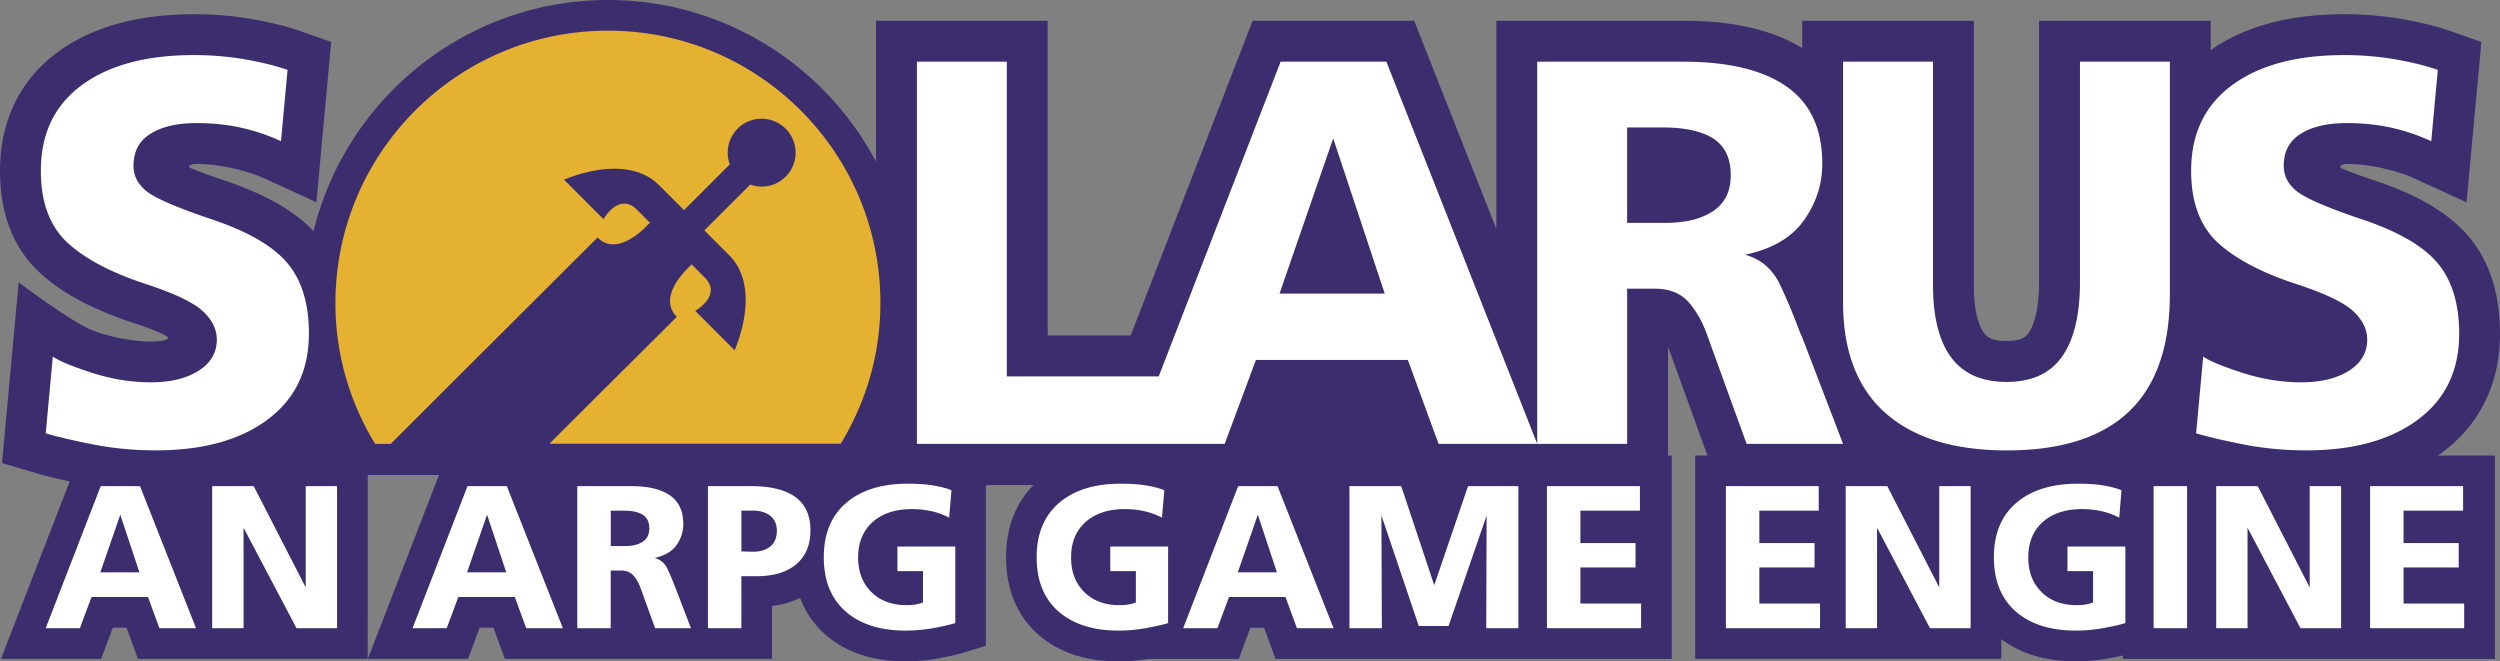 <svg version="1.1" viewBox="0 0 324.601 85.871" xmlns="http://www.w3.org/2000/svg">
 <rect x="0" y="0" width="324.601" height="85.871" fill="#808080" stroke="none"/>
 <path d="M316.532 59.144c.189-.131.378-.262.56-.393 4.912-3.646 7.509-8.987 7.509-15.434 0-5.232-1.397-9.511-4.162-12.719-2.583-2.998-6.644-5.37-12.407-7.262a73.88 73.88 0 0 1-3.988-1.463c-.429-.175-.058-.582.662-.582 1.681 0 3.238.233 4.635.546 1.412.32 2.794.713 4.111 1.317l6.804 3.114.691-7.451.859-9.256.378-4.111-3.893-1.375c-1.746-.619-3.806-1.135-6.294-1.579a44.359 44.359 0 0 0-7.648-.648c-7.087 0-12.909 1.572-17.311 4.664V2.7H264.75v33.923c0 4.068-.844 5.887-1.353 6.607-.233.342-.728 1.041-2.882 1.041s-2.678-.706-2.925-1.048c-.837-1.142-1.303-3.34-1.303-6.171V2.7h-22.288v3.536c-3.915-2.372-8.965-3.536-15.397-3.536h-24.318v27.025L183.618 2.7H162.64l-15.827 40.858h-10.784V2.7H113.74v18.279C107.126 8.514 94.014 0 78.944 0 60.461 0 44.926 12.807 40.713 30.009c-2.598-2.721-6.491-4.904-11.868-6.673a74.768 74.768 0 0 1-4.024-1.477c-.407-.167-.233-.349-.233-.349s.211-.226.931-.226c1.688 0 3.245.24 4.635.553 1.433.32 2.78.699 4.126 1.31l6.804 3.107 1.914-20.811-3.893-1.368c-1.754-.626-3.813-1.135-6.294-1.579a44.364 44.364 0 0 0-7.64-.648c-7.306 0-13.265 1.666-17.719 4.948C2.576 10.406 0 15.725 0 22.172c0 5.596 1.732 10.042 5.145 13.214 2.903 2.692 6.978 4.861 12.458 6.636 2.707.902 4.33 1.623 4.22 1.892-.109.277-1.142.429-2.212.429-2.001 0-4.824-.415-7.509-1.412-2.685-.997-9.678-6.272-9.678-6.272L.262 60.126l4.184 1.237c1.303.386 2.823.764 4.606 1.142L.124 85.551h13.011l1.514-4.053h1.783l1.477 4.053h29.834V61.676h9.256l-.007.015-9.234 23.86h13.011l1.506-4.053h1.79l1.484 4.053h34.695v-6.876c1.339-.167 2.554-.517 3.646-1.041.837 2.198 2.103 3.726 3.245 4.73 2.62 2.321 6.134 3.5 10.456 3.5 1.448 0 2.918-.138 4.366-.4 1.39-.255 2.416-.495 3.238-.749l2.809-.866V62.986l6.185-.007c-1.761 1.783-3.558 4.744-3.558 9.387 0 5.232 2.263 8.332 4.162 10.005 2.62 2.321 6.134 3.5 10.456 3.5a23.88 23.88 0 0 0 3.806-.313h11.788l1.506-4.053h1.783l1.484 4.053h51.453V59.151h-.488V45.02l5.115 14.124h-1.586v26.407h39.737V82.99c2.532 1.899 5.77 2.874 9.671 2.874a24.36 24.36 0 0 0 4.366-.4 48.86 48.86 0 0 0 1.761-.357v.451h48.295V59.144h-7.408z" fill="#3c2d6e"/>
 <path d="m25.17 7.152c-6.178 0-11.031 1.304-14.568 3.916-3.537 2.612-5.297 6.309-5.297 11.104 0 4.082 1.15 7.19 3.449 9.33 2.299 2.132 5.799 3.966 10.5 5.479 3.558 1.186 5.928 2.336 7.115 3.449 1.187 1.113 1.783 2.335 1.783 3.666 0 1.703-0.8 3.056-2.387 4.053-1.594 0.997-3.646 1.492-6.156 1.492-2.569 0-5.128-0.415-7.689-1.244-2.561-0.83-4.252-1.527-5.059-2.102l-0.924 9.969c1.608 0.473 3.698 0.961 6.266 1.463 2.561 0.495 5.247 0.748 8.049 0.748 6.069 0 10.899-1.324 14.479-3.988 3.58-2.656 5.377-6.381 5.377-11.176 8e-3 -3.936-0.953-7.014-2.881-9.248-1.921-2.234-5.282-4.127-10.07-5.699-4.322-1.47-7.045-2.655-8.158-3.557s-1.666-1.995-1.666-3.275c0-1.848 0.728-3.238 2.205-4.162 1.47-0.924 3.465-1.389 5.982-1.389 2.088 0 4.024 0.204 5.807 0.604 1.783 0.4 3.499 0.982 5.158 1.746l0.852-9.256c-1.47-0.524-3.282-0.969-5.443-1.354a38.903 38.903 0 0 0-6.723-0.568zm279.195 0c-6.178 0-11.032 1.304-14.561 3.916-3.536 2.612-5.305 6.309-5.305 11.104 0 4.082 1.156 7.19 3.455 9.33 2.307 2.132 5.808 3.966 10.508 5.479 3.558 1.186 5.929 2.336 7.115 3.449 1.179 1.113 1.783 2.335 1.783 3.666 0 1.703-0.8 3.056-2.387 4.053-1.601 0.997-3.652 1.492-6.162 1.492-2.561 0-5.123-0.415-7.684-1.244-2.561-0.83-4.25-1.527-5.064-2.102l-0.918 9.969c1.608 0.473 3.697 0.961 6.258 1.463 2.561 0.495 5.248 0.748 8.057 0.748 6.069 0 10.899-1.324 14.479-3.988 3.58-2.656 5.363-6.381 5.363-11.176-0.013-3.936-0.96-7.014-2.889-9.248-1.921-2.234-5.282-4.127-10.07-5.699-4.322-1.47-7.043-2.655-8.156-3.557s-1.666-1.995-1.666-3.275c0-1.848 0.728-3.238 2.205-4.162 1.47-0.924 3.463-1.389 5.98-1.389 2.088 0 4.024 0.204 5.807 0.604 1.783 0.4 3.501 0.982 5.16 1.746l0.857-9.256c-1.47-0.524-3.287-0.969-5.441-1.354a38.903 38.903 0 0 0-6.725-0.568zm-185.312 0.859v49.619h39.963l4.053-10.893h19.727l3.988 10.893h12.814 11.672v-20.148h3.557c1.95 0 3.442 0.603 4.482 1.818 1.041 1.208 1.878 2.743 2.49 4.592l4.982 13.738h12.523l-5.326-13.885-0.291-0.639a74.543 74.543 0 0 0-2.525-6.047c-0.975-2.088-2.503-3.42-4.592-3.988 3.464-0.713 6.003-2.183 7.611-4.41 1.608-2.234 2.424-4.701 2.424-7.408 0-4.511-1.543-7.845-4.621-10.006-3.093-2.161-7.554-3.236-13.383-3.236h-19.012v49.6l-19.582-49.6h-13.73l-15.826 40.857h-19.721v-40.857h-11.678zm120.252 0v31.254c0 6.316 1.834 11.097 5.479 14.342 3.66 3.253 8.921 4.875 15.805 4.875 7.022 0 12.306-1.689 15.842-5.051 3.536-3.369 5.305-8.447 5.305-15.236v-30.184h-11.672v28.619c0 4.228-0.764 7.436-2.307 9.648-1.543 2.205-3.95 3.311-7.232 3.311-3.231 0-5.618-1.069-7.197-3.201-1.564-2.132-2.344-5.247-2.344-9.322v-29.055h-11.678zm-28.037 8.535h4.555c2.94 0 5.16 0.488 6.652 1.455 1.492 0.975 2.248 2.553 2.248 4.736 1e-3 2.096-0.764 3.647-2.285 4.666-1.521 1.026-3.602 1.535-6.258 1.535h-4.912v-12.393zm-38.164 1.426 6.693 20.148h-13.664l6.971-20.148zm-55.244 44.832c-3.405 0-6.076 0.838-8.004 2.504-1.928 1.659-2.895 4.008-2.895 7.043 0 3.013 0.937 5.362 2.814 7.021 1.885 1.666 4.49 2.504 7.822 2.504 1.237 0 2.452-0.115 3.646-0.334 1.186-0.218 2.116-0.43 2.793-0.641v-9.939h-7.516v3.193h3.324v4.074a5.448 5.448 0 0 1-0.889 0.24c-0.349 0.073-0.769 0.102-1.279 0.102-1.87 0-3.385-0.566-4.527-1.693-1.15-1.135-1.73-2.629-1.73-4.506 0-1.936 0.64-3.464 1.885-4.592 1.259-1.113 2.953-1.68 5.107-1.68 0.866 0 1.716 0.095 2.539 0.277a9.077 9.077 0 0 1 2.285 0.836l0.291-3.385v-0.182c-0.669-0.269-1.484-0.472-2.43-0.625-0.946-0.153-2.023-0.219-3.238-0.219zm27.645 0c-3.405 0-6.069 0.838-8.004 2.504-1.928 1.659-2.902 4.008-2.902 7.043 0 3.013 0.937 5.362 2.814 7.021 1.885 1.666 4.49 2.504 7.822 2.504 1.237 0 2.453-0.115 3.639-0.334 1.193-0.218 2.118-0.43 2.795-0.641v-9.939h-7.51v3.193h3.324v4.074a5.127 5.127 0 0 1-0.881 0.24c-0.349 0.073-0.779 0.102-1.281 0.102-1.877 0-3.391-0.566-4.533-1.693-1.15-1.135-1.717-2.629-1.717-4.506 0-1.936 0.626-3.464 1.877-4.592 1.259-1.113 2.955-1.68 5.109-1.68 0.866 0 1.709 0.095 2.539 0.277 0.83 0.189 1.585 0.465 2.277 0.836l0.291-3.385v-0.182c-0.669-0.269-1.476-0.472-2.422-0.625-0.946-0.153-2.023-0.219-3.238-0.219zm124.283 0c-3.405 0-6.069 0.838-8.004 2.504-1.936 1.659-2.896 4.008-2.896 7.043 0 3.013 0.939 5.362 2.816 7.021 1.892 1.666 4.497 2.504 7.822 2.504 1.23 0 2.459-0.115 3.637-0.334 1.193-0.218 2.118-0.43 2.795-0.641v-9.939h-7.518v3.193h3.326v4.074a4.955 4.955 0 0 1-0.879 0.24c-0.349 0.073-0.78 0.102-1.289 0.102-1.863 0-3.385-0.566-4.52-1.693-1.15-1.135-1.725-2.629-1.725-4.506 0-1.936 0.626-3.464 1.877-4.592 1.252-1.113 2.955-1.68 5.109-1.68 0.866 0 1.716 0.095 2.539 0.277a9.077 9.077 0 0 1 2.285 0.836l0.277-3.385v-0.182c-0.662-0.269-1.471-0.472-2.41-0.625-0.953-0.153-2.029-0.219-3.244-0.219zm-256.711 0.318-7.146 18.447h4.439l1.514-4.053h7.336l1.477 4.053h4.758l-7.275-18.445-5.102-0.002zm14.473 0v18.447h4.074v-13.047l6.725 12.756 0.154 0.291h5.26v-18.447h-4.068v13.15l-6.752-13.15h-5.393zm33.152 0-7.139 18.447h4.439l1.506-4.053h7.336l1.482 4.053h4.76l-7.277-18.447h-5.107zm31.217 0v18.447h4.338v-6.754h1.957c2.205 0 3.928-0.509 5.158-1.543 1.237-1.033 1.855-2.503 1.855-4.402 7e-3 -1.942-0.647-3.383-1.957-4.336-1.303-0.939-3.195-1.412-5.684-1.412h-5.668zm68.844 0-7.139 18.447h4.447l1.506-4.053h7.334l1.484 4.053h4.76l-7.277-18.447h-5.115zm14.451 0v18.447h4.207l-0.059-14.656 4.854 14.365h3.863l4.947-14.342-0.051 14.633h4.17v-18.447h-6.535l-4.387 12.865-4.285-12.865h-6.725zm25.643 0v18.447h12.225v-3.209h-7.881v-4.678h7.16v-3.174h-7.16v-4.205h7.729v-3.182h-12.072zm23.234 0v18.447h12.225v-3.209h-7.881v-4.678h7.168v-3.174h-7.168v-4.205h7.713v-3.182h-12.057zm15.559 0v18.447h4.068v-13.047l6.723 12.756 0.168 0.291h5.26v-18.447h-4.074v13.15l-6.746-13.15h-5.398zm39.977 0v18.447h4.344v-18.447h-4.344zm8.129 0v18.447h4.066v-13.047l6.725 12.756 0.16 0.291h5.262v-18.447h-4.076v13.15l-6.746-13.15h-5.391zm19.98 0v18.447h12.217v-3.209h-7.873v-4.678h7.16v-3.174h-7.16v-4.205h7.729v-3.182h-12.072zm-232.779 0.002v18.445h4.338v-7.494h1.316c0.72 0 1.288 0.233 1.666 0.684 0.386 0.437 0.7 1.019 0.932 1.703l1.855 5.107h4.65l-1.973-5.158-0.107-0.24a27.56 27.56 0 0 0-0.939-2.248c-0.357-0.779-0.932-1.273-1.711-1.484 1.295-0.269 2.234-0.808 2.838-1.645a4.618 4.618 0 0 0 0.896-2.744c0-1.681-0.57-2.919-1.719-3.719s-2.809-1.207-4.977-1.207h-7.066zm21.307 3.172h1.484c0.953 0 1.709 0.233 2.277 0.684 0.568 0.466 0.844 1.115 0.844 1.938 0 0.873-0.275 1.541-0.836 2.014-0.553 0.473-1.317 0.707-2.285 0.707l-1.484-0.045v-5.297zm-16.961 0.008h1.688c1.099 0 1.92 0.183 2.488 0.547 0.553 0.357 0.83 0.952 0.83 1.76 0 0.77-0.291 1.353-0.859 1.725-0.56 0.386-1.338 0.568-2.328 0.568h-1.818v-4.6zm-63.686 0.523 2.488 7.488h-5.078l2.59-7.488zm47.625 0 2.49 7.488h-5.088l2.598-7.488zm100.076 0 2.48 7.488h-5.078l2.598-7.488z" fill="#fff"/>
 <path d="M78.944 3.98c-19.545 0-35.393 15.841-35.393 35.393 0 6.716 1.899 12.901 5.152 18.257h2.03c6.884-6.884 22.587-22.521 26.851-26.792 2.459 2.459 5.829-.851 6.804-1.928-.531-.524-1.099-1.099-1.688-1.688-2.336-2.329-4.344 1.237-4.344 1.237l-5.115-5.123s7.982-3.638 12.319.699l3.253 3.253 5.945-5.945a4.417 4.417 0 0 1 1.011-4.635 4.404 4.404 0 0 1 6.236 0 4.392 4.392 0 0 1 .025 6.211l-.025.025a4.38 4.38 0 0 1-4.592 1.019l-5.96 5.952c.677.684 1.688 1.695 3.231 3.238 4.351 4.344.699 12.327.699 12.327l-5.115-5.123s3.558-2.008 1.23-4.337l-1.688-1.688c-1.077.982-4.388 4.351-1.928 6.804-2.678 2.678-9.86 9.794-16.547 16.481h37.824c3.253-5.356 5.152-11.541 5.152-18.257.026-19.539-15.815-35.38-35.367-35.38z" fill="#e5b131"/>
</svg>

